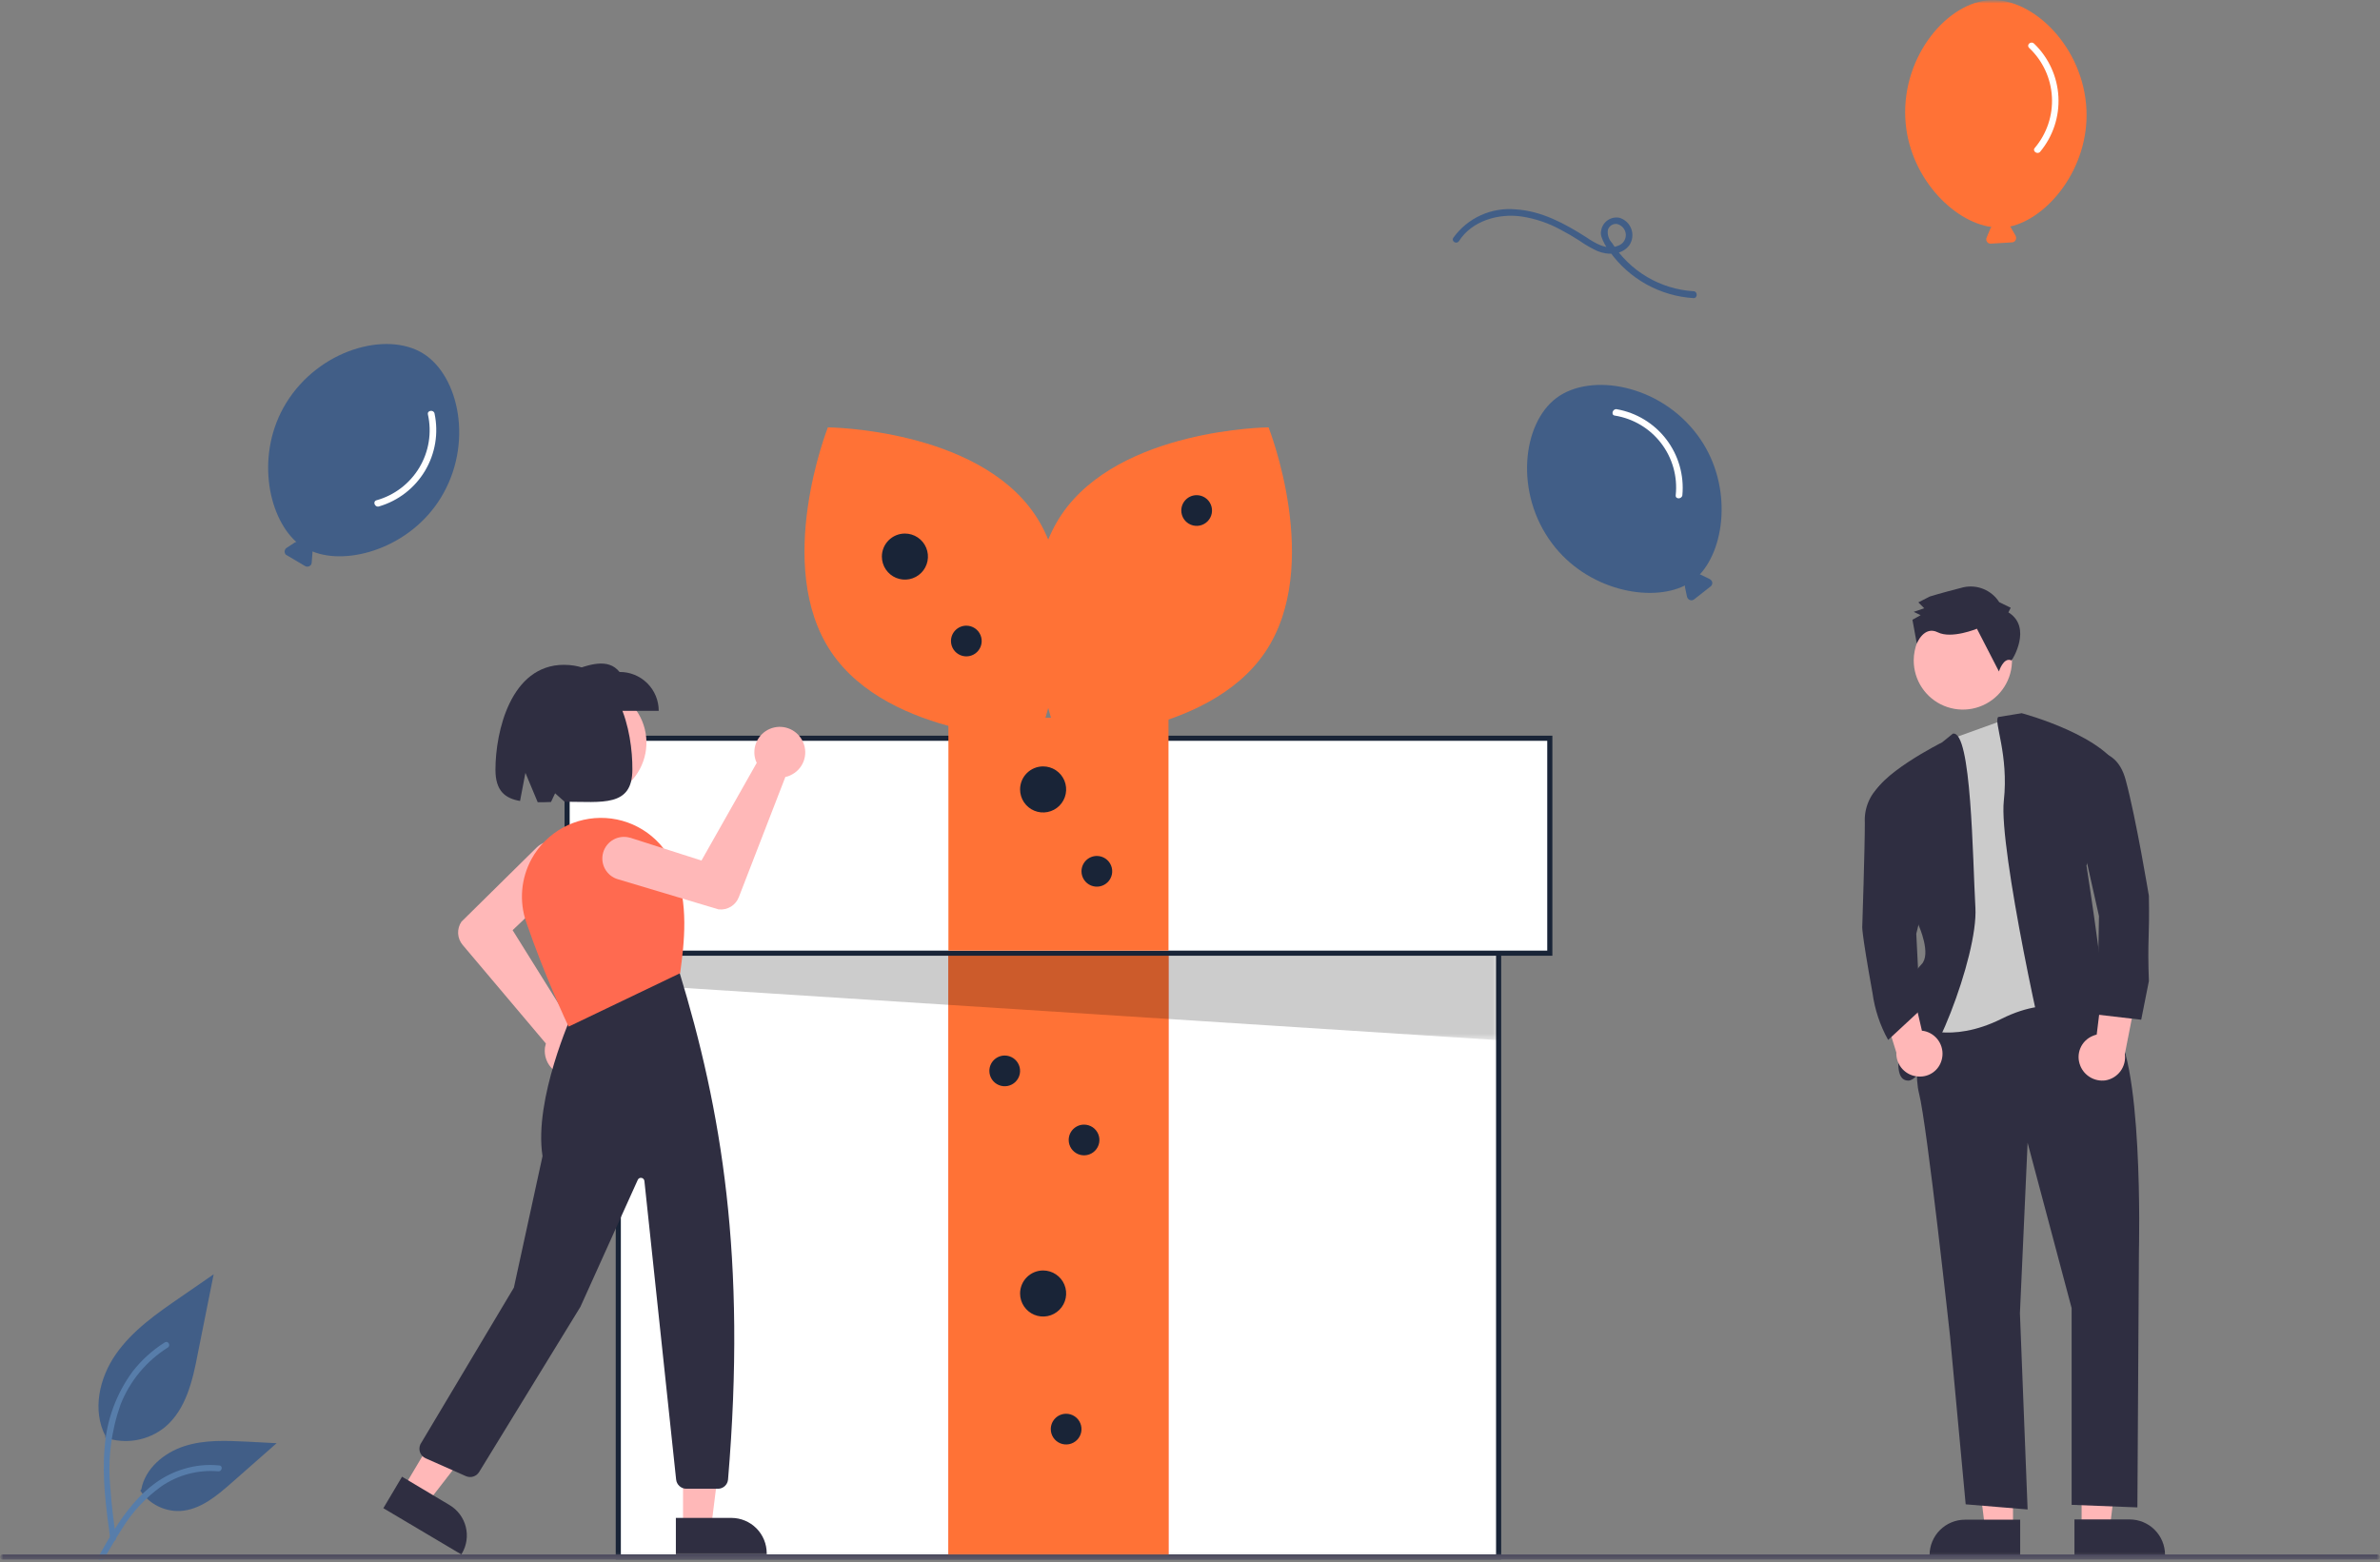 <svg width="358" height="235" viewBox="0 0 358 235" fill="none" xmlns="http://www.w3.org/2000/svg">
<rect x="0" y="0" width="358" height="235" fill="#808080" stroke="none"/>
<mask id="mask0_62_143" style="mask-type:luminance" maskUnits="userSpaceOnUse" x="0" y="0" width="358" height="235">
<path d="M358 0H0V234.772H358V0Z" fill="white"/>
</mask>
<g mask="url(#mask0_62_143)">
<mask id="mask1_62_143" style="mask-type:luminance" maskUnits="userSpaceOnUse" x="0" y="0" width="358" height="235">
<path d="M358 0H0V234.772H358V0Z" fill="white"/>
</mask>
<g mask="url(#mask1_62_143)">
<path d="M15.824 216.271C17.334 216.795 18.954 216.925 20.529 216.649C22.104 216.372 23.582 215.699 24.824 214.692C27.981 212.036 28.981 207.686 29.751 203.644L32.138 191.711L27.172 195.137C23.592 197.601 19.935 200.137 17.433 203.721C14.931 207.305 13.853 212.151 15.855 216.039" fill="#415E87"/>
<path d="M16.591 231.552C15.975 226.971 15.321 222.352 15.744 217.732C16.042 213.614 17.498 209.664 19.944 206.338C21.292 204.603 22.934 203.118 24.794 201.95C25.294 201.642 25.718 202.412 25.256 202.72C22.027 204.748 19.531 207.756 18.134 211.304C16.72 215.287 16.194 219.531 16.594 223.738C16.748 226.279 17.094 228.781 17.441 231.321C17.464 231.433 17.445 231.549 17.388 231.648C17.331 231.747 17.241 231.823 17.133 231.86C17.078 231.878 17.019 231.884 16.961 231.877C16.903 231.871 16.847 231.853 16.796 231.824C16.745 231.795 16.701 231.756 16.666 231.709C16.632 231.662 16.607 231.609 16.594 231.552" fill="#577DAA"/>
<path d="M21.095 224.239C21.742 225.221 22.631 226.02 23.676 226.559C24.721 227.099 25.887 227.36 27.062 227.319C30.103 227.165 32.605 225.048 34.876 223.046L41.613 217.118L37.186 216.887C33.986 216.733 30.719 216.579 27.678 217.58C24.637 218.581 21.827 220.929 21.249 224.086" fill="#415E87"/>
<path d="M14.82 234.17C17.82 228.819 21.326 222.891 27.6 221.005C29.341 220.461 31.174 220.278 32.989 220.466C33.566 220.505 33.412 221.39 32.835 221.351C29.797 221.088 26.761 221.891 24.251 223.622C21.887 225.329 19.885 227.488 18.361 229.974C17.399 231.474 16.513 233.015 15.628 234.555C15.32 235.017 14.512 234.671 14.82 234.17Z" fill="#577DAA"/>
<path d="M225.424 121.458H93.003V234.247H225.424V121.458Z" fill="white"/>
<path d="M225.809 234.632H92.618V121.073H225.809V234.632ZM93.388 233.862H225.039V121.843H93.388V233.862Z" fill="#192437"/>
<path d="M175.766 143.4H142.661V234.247H175.766V143.4Z" fill="#FF6A50"/>
<path d="M175.766 143.4H142.661V234.247H175.766V143.4Z" fill="#FF7236"/>
<g opacity="0.2">
<mask id="mask2_62_143" style="mask-type:luminance" maskUnits="userSpaceOnUse" x="93" y="129" width="133" height="28">
<path d="M225.425 129.734H93.388V156.488H225.425V129.734Z" fill="white"/>
</mask>
<g mask="url(#mask2_62_143)">
<path d="M93.388 129.734V148.015L225.425 156.484L225.04 133.884L93.388 129.734Z" fill="black"/>
</g>
</g>
<path d="M233.123 111.064H85.304V143.399H233.123V111.064Z" fill="white"/>
<path d="M233.508 143.784H84.919V110.679H233.508V143.784ZM85.689 143.014H232.738V111.449H85.689V143.014Z" fill="#192437"/>
<path d="M175.766 107.985H142.661V143.015H175.766V107.985Z" fill="#FF7236"/>
<path d="M155.672 77.42C164.41 90.393 156.172 111.22 156.172 111.22C156.172 111.22 133.772 111.066 125.03 98.093C116.288 85.12 124.53 64.293 124.53 64.293C124.53 64.293 146.93 64.485 155.672 77.42Z" fill="#FF7236"/>
<path d="M159.676 77.42C150.938 90.393 159.176 111.22 159.176 111.22C159.176 111.22 181.576 111.066 190.318 98.093C199.06 85.12 190.818 64.293 190.818 64.293C190.818 64.293 168.418 64.485 159.676 77.42Z" fill="#FF7236"/>
<path d="M136.117 80.269C136.802 80.269 137.472 80.472 138.042 80.853C138.612 81.234 139.056 81.775 139.318 82.408C139.58 83.041 139.649 83.738 139.515 84.41C139.382 85.082 139.052 85.7 138.567 86.184C138.082 86.669 137.465 86.999 136.793 87.132C136.121 87.266 135.424 87.198 134.791 86.935C134.158 86.673 133.617 86.229 133.236 85.659C132.855 85.089 132.652 84.419 132.652 83.734C132.652 83.279 132.741 82.828 132.915 82.408C133.089 81.987 133.345 81.605 133.666 81.284C133.988 80.962 134.37 80.707 134.791 80.532C135.211 80.358 135.662 80.269 136.117 80.269Z" fill="#192437"/>
<path d="M156.905 115.299C157.59 115.299 158.26 115.502 158.83 115.883C159.4 116.263 159.844 116.804 160.107 117.437C160.369 118.071 160.438 118.767 160.304 119.439C160.171 120.112 159.841 120.729 159.356 121.214C158.872 121.699 158.254 122.029 157.582 122.162C156.91 122.296 156.213 122.228 155.58 121.965C154.947 121.703 154.406 121.259 154.025 120.689C153.644 120.119 153.441 119.449 153.441 118.764C153.441 118.309 153.53 117.859 153.704 117.438C153.878 117.018 154.133 116.636 154.455 116.314C154.777 115.992 155.159 115.737 155.579 115.563C155.999 115.389 156.45 115.299 156.905 115.299Z" fill="#192437"/>
<path d="M156.905 191.133C157.59 191.133 158.26 191.336 158.83 191.717C159.4 192.097 159.845 192.638 160.107 193.272C160.369 193.905 160.438 194.602 160.304 195.274C160.171 195.946 159.841 196.564 159.356 197.048C158.871 197.533 158.254 197.863 157.582 197.997C156.909 198.13 156.213 198.061 155.579 197.799C154.946 197.537 154.405 197.092 154.024 196.522C153.644 195.952 153.441 195.282 153.441 194.597C153.441 193.678 153.806 192.797 154.455 192.148C155.105 191.498 155.986 191.133 156.905 191.133Z" fill="#192437"/>
<path d="M145.356 94.127C145.813 94.127 146.259 94.263 146.639 94.516C147.019 94.77 147.315 95.131 147.49 95.553C147.665 95.975 147.711 96.44 147.622 96.888C147.532 97.336 147.312 97.747 146.989 98.07C146.666 98.394 146.255 98.614 145.807 98.703C145.358 98.792 144.894 98.746 144.472 98.571C144.05 98.396 143.689 98.1 143.435 97.72C143.181 97.341 143.046 96.894 143.046 96.437C143.046 95.824 143.289 95.237 143.722 94.804C144.156 94.371 144.743 94.127 145.356 94.127Z" fill="#192437"/>
<path d="M180.001 74.494C180.458 74.494 180.904 74.629 181.284 74.883C181.664 75.137 181.96 75.498 182.135 75.92C182.31 76.342 182.356 76.807 182.267 77.255C182.177 77.703 181.957 78.114 181.634 78.437C181.311 78.76 180.9 78.981 180.452 79.07C180.003 79.159 179.539 79.113 179.117 78.938C178.695 78.763 178.334 78.467 178.08 78.087C177.826 77.707 177.691 77.261 177.691 76.804C177.691 76.191 177.934 75.604 178.367 75.171C178.801 74.737 179.388 74.494 180.001 74.494Z" fill="#192437"/>
<path d="M164.988 128.772C165.445 128.772 165.892 128.908 166.272 129.161C166.651 129.415 166.948 129.776 167.122 130.198C167.297 130.62 167.343 131.085 167.254 131.533C167.165 131.981 166.945 132.392 166.622 132.715C166.299 133.039 165.887 133.259 165.439 133.348C164.991 133.437 164.526 133.391 164.104 133.216C163.682 133.041 163.321 132.745 163.068 132.365C162.814 131.986 162.678 131.539 162.678 131.082C162.678 130.779 162.738 130.478 162.854 130.198C162.97 129.918 163.14 129.663 163.354 129.448C163.569 129.234 163.824 129.064 164.104 128.948C164.384 128.832 164.685 128.772 164.988 128.772Z" fill="#192437"/>
<path d="M151.13 158.798C151.587 158.798 152.033 158.934 152.413 159.187C152.793 159.441 153.089 159.802 153.264 160.224C153.439 160.646 153.485 161.111 153.395 161.559C153.306 162.007 153.086 162.418 152.763 162.741C152.44 163.065 152.029 163.285 151.58 163.374C151.132 163.463 150.668 163.417 150.246 163.242C149.824 163.067 149.463 162.771 149.209 162.391C148.955 162.012 148.82 161.565 148.82 161.108C148.82 160.805 148.879 160.504 148.995 160.224C149.111 159.944 149.282 159.689 149.496 159.474C149.711 159.26 149.965 159.09 150.246 158.974C150.526 158.858 150.826 158.798 151.13 158.798Z" fill="#192437"/>
<path d="M163.064 169.191C163.521 169.191 163.967 169.326 164.347 169.58C164.727 169.834 165.023 170.195 165.198 170.617C165.373 171.039 165.419 171.504 165.33 171.952C165.24 172.4 165.02 172.811 164.697 173.134C164.374 173.457 163.963 173.678 163.515 173.767C163.066 173.856 162.602 173.81 162.18 173.635C161.758 173.46 161.397 173.164 161.143 172.784C160.889 172.405 160.754 171.958 160.754 171.501C160.754 170.888 160.997 170.301 161.43 169.868C161.864 169.434 162.451 169.191 163.064 169.191Z" fill="#192437"/>
<path d="M160.369 212.69C160.826 212.69 161.273 212.826 161.652 213.079C162.032 213.333 162.328 213.694 162.503 214.116C162.678 214.538 162.724 215.003 162.635 215.451C162.546 215.899 162.326 216.31 162.003 216.633C161.679 216.957 161.268 217.177 160.82 217.266C160.372 217.355 159.907 217.309 159.485 217.134C159.063 216.959 158.702 216.663 158.448 216.283C158.195 215.904 158.059 215.457 158.059 215C158.059 214.387 158.302 213.8 158.736 213.367C159.169 212.933 159.756 212.69 160.369 212.69Z" fill="#192437"/>
<path d="M302.799 229.972H298.599L296.559 213.689H302.795L302.799 229.972Z" fill="#FFB7B7"/>
<path d="M303.876 234.093H290.249V233.939C290.252 232.531 290.813 231.182 291.808 230.186C292.804 229.191 294.153 228.63 295.561 228.627H303.876V234.093Z" fill="#2F2E41"/>
<path d="M313.115 229.972H317.349L319.349 213.689H313.115V229.972Z" fill="#FFB7B7"/>
<path d="M312.037 228.588H320.352C321.76 228.591 323.11 229.152 324.105 230.147C325.101 231.143 325.661 232.492 325.664 233.9V234.054H312.037V228.588Z" fill="#2F2E41"/>
<path d="M295.254 91.971C296.716 91.971 298.145 92.404 299.36 93.217C300.575 94.029 301.523 95.183 302.082 96.534C302.642 97.884 302.788 99.37 302.503 100.804C302.218 102.238 301.514 103.555 300.48 104.588C299.446 105.622 298.129 106.326 296.696 106.611C295.262 106.896 293.776 106.75 292.425 106.19C291.075 105.631 289.921 104.684 289.108 103.468C288.296 102.253 287.863 100.824 287.863 99.362C287.863 97.402 288.642 95.522 290.028 94.136C291.414 92.75 293.294 91.971 295.254 91.971Z" fill="#FFB7B7"/>
<path d="M289.826 150.174C289.826 150.174 287.478 159.874 288.671 164.532C289.864 169.19 293.329 201.063 293.329 201.063L295.677 226.315L304.993 227.085L303.838 197.56L304.993 171.923L311.614 196.791V226.391L321.507 226.776L321.738 188.204C321.738 188.204 322.508 157.904 317.465 154.021C312.422 150.138 311.575 149.363 311.575 149.363L289.826 150.174Z" fill="#2F2E41"/>
<path d="M303.915 107.407L312.769 112.065L313.924 152.484C313.924 152.484 308.881 149.366 301.105 153.254C293.329 157.142 288.286 154.409 288.286 154.409L292.944 136.932L291.019 113.604L293.791 111.063L303.915 107.407Z" fill="#CBCBCB"/>
<path d="M293.753 110.37L292.136 111.679C292.136 111.679 282.05 116.722 281.627 120.225L288.633 139.28C288.633 139.28 290.558 143.553 289.018 145.093C287.478 146.633 285.9 150.521 286.285 152.484C286.67 154.447 283.937 162.57 287.055 162.57C290.173 162.57 297.564 143.9 297.141 136.548C296.718 129.196 296.564 109.833 293.754 110.372" fill="#2F2E41"/>
<path d="M300.566 107.873L304.108 107.296C304.108 107.296 317.308 110.796 319.275 116.612L313.847 130.201C313.847 130.201 317.735 155.069 316.58 155.069H315.425C315.425 155.069 318.543 157.417 316.58 158.187C314.617 158.957 309.959 165.155 308.804 162.46C307.649 159.765 300.643 127.468 301.413 120.501C302.183 113.534 299.873 108.606 300.566 107.875" fill="#2F2E41"/>
<path d="M302.106 92.125L302.452 91.432L300.72 90.585C300.159 89.706 299.341 89.02 298.377 88.62C297.413 88.221 296.35 88.127 295.331 88.352C291.866 89.237 290.288 89.738 290.288 89.738L288.556 90.623L289.441 91.508L287.863 92.047L288.902 92.547L287.67 93.24L288.324 96.82C288.324 96.82 289.402 94.087 291.481 95.126C293.56 96.165 297.37 94.586 297.37 94.586L300.681 101.015C300.681 101.015 301.374 98.782 302.567 99.36C302.644 99.36 305.767 94.394 302.105 92.123" fill="#2F2E41"/>
<path d="M312.923 160.337C312.748 159.918 312.659 159.469 312.659 159.015C312.66 158.561 312.75 158.112 312.926 157.693C313.101 157.274 313.358 156.895 313.681 156.576C314.005 156.257 314.388 156.006 314.809 155.837C314.995 155.756 315.188 155.692 315.386 155.645L316.886 143.445L321.775 147.602L319.619 158.573C319.745 159.485 319.509 160.41 318.963 161.151C318.416 161.891 317.602 162.389 316.693 162.538C315.91 162.641 315.115 162.482 314.433 162.085C313.75 161.688 313.219 161.076 312.921 160.344" fill="#FFB7B7"/>
<path d="M292.059 159.49C292.313 158.607 292.21 157.66 291.77 156.853C291.331 156.046 290.591 155.444 289.711 155.179C289.51 155.119 289.304 155.08 289.095 155.064L286.323 143.054L281.935 147.673L285.246 158.336C285.228 158.794 285.301 159.25 285.459 159.68C285.618 160.109 285.86 160.503 286.171 160.839C286.482 161.175 286.856 161.446 287.272 161.638C287.688 161.829 288.138 161.937 288.595 161.954C289.368 162.005 290.135 161.788 290.766 161.339C291.397 160.89 291.854 160.237 292.059 159.49Z" fill="#FFB7B7"/>
<path d="M313.115 113.413C313.115 113.413 318.158 111.488 319.736 117.301C321.314 123.114 323.236 134.778 323.236 134.778C323.351 141.245 323.005 141.245 323.236 147.597L322.081 153.41L315.46 152.64L315.729 137.82L312.341 122.73L313.115 113.413Z" fill="#2F2E41"/>
<path d="M285.168 117.916L282.781 118.185C282.011 118.888 281.408 119.754 281.015 120.719C280.622 121.685 280.45 122.726 280.51 123.767C280.51 127.655 280.125 139.319 280.125 139.319C280.125 139.319 279.894 139.588 281.665 149.405C282.004 151.879 282.8 154.268 284.013 156.45L288.825 151.985L288.248 140.475L289.788 134.239L285.168 117.916Z" fill="#2F2E41"/>
<path d="M357.615 234.632H0.385C0.283 234.632 0.185 234.591 0.113 234.519C0.041 234.447 0 234.349 0 234.247C0 234.145 0.041 234.047 0.113 233.975C0.185 233.903 0.283 233.862 0.385 233.862H357.615C357.717 233.862 357.815 233.903 357.887 233.975C357.959 234.047 358 234.145 358 234.247C358 234.349 357.959 234.447 357.887 234.519C357.815 234.591 357.717 234.632 357.615 234.632Z" fill="#3F3D56"/>
<path d="M88.769 103.25C90.444 103.25 92.081 103.747 93.474 104.677C94.867 105.608 95.952 106.931 96.593 108.478C97.234 110.026 97.402 111.728 97.075 113.371C96.748 115.014 95.942 116.523 94.757 117.707C93.573 118.892 92.064 119.698 90.421 120.025C88.778 120.352 87.075 120.184 85.528 119.543C83.98 118.902 82.658 117.817 81.727 116.424C80.796 115.031 80.3 113.394 80.3 111.719C80.3 109.473 81.192 107.319 82.78 105.731C84.368 104.142 86.523 103.25 88.769 103.25Z" fill="#FFB8B8"/>
<path d="M85.728 161.874H85.42C84.922 161.832 84.437 161.692 83.993 161.462C83.549 161.231 83.155 160.916 82.833 160.533C82.511 160.151 82.268 159.708 82.118 159.232C81.967 158.755 81.912 158.253 81.956 157.755C81.963 157.611 81.989 157.469 82.033 157.332C82.071 157.217 82.071 157.101 82.11 156.986L69.599 142.166C69.188 141.684 68.947 141.081 68.912 140.448C68.878 139.816 69.052 139.19 69.407 138.666L69.446 138.628L80.725 127.503C81.343 126.896 82.176 126.558 83.043 126.566C83.909 126.573 84.737 126.924 85.344 127.541C85.952 128.159 86.289 128.993 86.282 129.859C86.275 130.726 85.924 131.554 85.306 132.161L85.268 132.199L77.107 139.936L86.038 154.256C86.207 154.263 86.375 154.289 86.538 154.333C87.522 154.535 88.386 155.117 88.941 155.954C89.496 156.791 89.698 157.813 89.502 158.798C89.316 159.663 88.841 160.439 88.156 160.999C87.47 161.559 86.615 161.869 85.73 161.878" fill="#FFB8B8"/>
<path d="M102.742 229.743H106.976L109.016 213.421H102.742V229.743Z" fill="#FFB8B8"/>
<path d="M101.664 228.357H110.017C111.425 228.36 112.774 228.921 113.77 229.916C114.766 230.912 115.326 232.261 115.329 233.669V233.823H101.664V228.357Z" fill="#2F2E41"/>
<path d="M60.668 223.893L64.325 226.049L74.411 213.038L69.022 209.838L60.668 223.893Z" fill="#FFB8B8"/>
<path d="M60.475 222.16L67.635 226.433C68.841 227.156 69.713 228.327 70.059 229.69C70.406 231.053 70.198 232.498 69.483 233.709L69.406 233.863L57.665 226.895L60.475 222.16Z" fill="#2F2E41"/>
<path d="M107.978 223.969H103.243C102.86 223.97 102.491 223.828 102.206 223.572C101.922 223.316 101.742 222.964 101.703 222.583L96.93 177.66C96.922 177.592 96.901 177.526 96.868 177.465C96.835 177.405 96.791 177.352 96.737 177.309C96.684 177.266 96.622 177.234 96.556 177.215C96.49 177.196 96.421 177.19 96.353 177.198C96.261 177.206 96.173 177.24 96.099 177.294C96.025 177.348 95.966 177.421 95.93 177.506L87.307 196.599L72.063 221.466C71.862 221.785 71.555 222.023 71.195 222.135C70.835 222.248 70.447 222.229 70.1 222.082L64.018 219.387C63.643 219.22 63.349 218.913 63.198 218.532C63.047 218.151 63.051 217.725 63.21 217.347C63.248 217.27 63.248 217.231 63.287 217.193L77.297 193.714L81.608 173.928C80.261 165.344 86.073 152.602 86.108 152.448L86.146 152.371L102.121 146.135L102.198 146.25C108.511 166.922 112.322 189.172 109.512 222.585C109.478 222.968 109.301 223.324 109.015 223.581C108.729 223.839 108.356 223.978 107.972 223.971" fill="#2F2E41"/>
<path d="M85.535 154.448L85.458 154.294C85.42 154.217 81.878 146.711 79.145 138.704C78.615 137.156 78.414 135.514 78.553 133.884C78.692 132.254 79.169 130.67 79.953 129.234C81.039 127.252 82.666 125.62 84.645 124.527C86.623 123.435 88.871 122.928 91.127 123.065C93.383 123.202 95.553 123.978 97.385 125.302C99.216 126.626 100.634 128.444 101.471 130.543C103.627 135.971 102.934 141.783 102.318 146.326V146.403L102.241 146.441L85.535 154.448Z" fill="#FF6A50"/>
<path d="M99.085 106.945H85.612V101.094C88.576 99.939 91.463 98.938 93.195 101.094C93.967 101.086 94.733 101.232 95.449 101.523C96.164 101.814 96.815 102.244 97.363 102.788C97.911 103.333 98.345 103.98 98.641 104.694C98.936 105.407 99.087 106.173 99.085 106.945Z" fill="#2F2E41"/>
<path d="M84.843 100.016C76.798 100.016 74.526 110.102 74.526 115.799C74.526 118.956 75.95 120.11 78.226 120.499L79.034 116.265L80.882 120.692C81.498 120.692 82.191 120.692 82.882 120.653L83.498 119.344L84.922 120.614C90.581 120.614 95.122 121.461 95.122 115.764C95.16 110.105 93.197 100.02 84.844 100.02" fill="#2F2E41"/>
<path d="M120.643 111.334C120.702 111.433 120.754 111.536 120.797 111.642C121 112.097 121.111 112.587 121.125 113.084C121.138 113.582 121.052 114.077 120.873 114.542C120.695 115.007 120.426 115.431 120.082 115.792C119.739 116.152 119.328 116.441 118.872 116.642C118.751 116.71 118.622 116.762 118.487 116.796C118.377 116.84 118.26 116.866 118.141 116.873L111.135 134.965C110.907 135.56 110.49 136.063 109.948 136.397C109.406 136.731 108.769 136.877 108.135 136.813H108.097L92.93 132.271C92.521 132.15 92.139 131.949 91.807 131.68C91.475 131.411 91.2 131.08 90.996 130.704C90.792 130.329 90.664 129.917 90.62 129.493C90.575 129.068 90.615 128.639 90.736 128.229C90.857 127.82 91.058 127.438 91.327 127.106C91.596 126.774 91.927 126.499 92.303 126.295C92.678 126.091 93.09 125.963 93.514 125.919C93.939 125.874 94.369 125.914 94.778 126.035H94.816L105.516 129.461L113.831 114.761C113.751 114.614 113.686 114.459 113.639 114.299C113.36 113.394 113.426 112.417 113.826 111.558C114.226 110.699 114.93 110.02 115.802 109.651C116.675 109.281 117.653 109.249 118.548 109.561C119.443 109.872 120.19 110.504 120.645 111.335" fill="#FFB8B8"/>
<path d="M255.298 65.409C249.639 57.826 239.284 56.016 234.126 59.866C228.968 63.716 227.774 74.186 233.472 81.766C238.707 88.772 248.215 90.697 253.451 88.079V88.31L253.759 89.773C253.801 89.941 253.901 90.088 254.043 90.187C254.185 90.286 254.357 90.33 254.529 90.312C254.622 90.281 254.711 90.242 254.798 90.197L257.298 88.234C257.369 88.183 257.428 88.118 257.473 88.043C257.517 87.967 257.546 87.884 257.557 87.797C257.567 87.71 257.56 87.622 257.536 87.539C257.511 87.455 257.469 87.377 257.413 87.31C257.346 87.235 257.268 87.17 257.182 87.118L255.835 86.464C255.79 86.434 255.735 86.42 255.681 86.426C259.681 82.115 260.57 72.414 255.296 65.408" fill="#415E87"/>
<path d="M242.901 62.522C245.67 62.965 248.164 64.454 249.869 66.681C251.573 68.909 252.359 71.705 252.063 74.494C251.986 75.148 252.987 75.11 253.063 74.494C253.34 71.49 252.477 68.491 250.644 66.094C248.81 63.697 246.142 62.079 243.17 61.56C242.554 61.483 242.286 62.445 242.901 62.522Z" fill="white"/>
<path d="M66.288 74.918C71.254 66.873 69.098 56.556 63.632 53.169C58.166 49.782 48.003 52.553 43.037 60.637C38.456 68.105 40.188 77.613 44.577 81.537C44.495 81.545 44.416 81.571 44.346 81.614L43.114 82.422C42.967 82.52 42.865 82.672 42.829 82.845C42.793 83.018 42.827 83.198 42.922 83.346C42.971 83.438 43.054 83.507 43.153 83.538L45.886 85.155C46.04 85.244 46.222 85.269 46.395 85.226C46.567 85.183 46.716 85.075 46.81 84.924C46.858 84.828 46.884 84.723 46.887 84.616L47.002 83.116V82.962C52.391 85.156 61.702 82.386 66.288 74.918Z" fill="#415E87"/>
<path d="M64.363 62.33C64.978 65.067 64.518 67.935 63.078 70.342C61.638 72.749 59.328 74.511 56.626 75.264C56.01 75.456 56.395 76.38 57.011 76.188C59.908 75.34 62.378 73.43 63.927 70.838C65.476 68.248 65.989 65.167 65.364 62.214C65.249 61.598 64.248 61.714 64.364 62.329" fill="white"/>
<path d="M313.846 16.522C313.422 7.091 305.878 -0.262 299.449 0.008C293.02 0.278 286.169 8.284 286.592 17.715C286.977 26.453 293.752 33.382 299.565 34.152C299.502 34.206 299.45 34.271 299.411 34.344L298.834 35.73C298.797 35.811 298.777 35.898 298.775 35.986C298.772 36.075 298.787 36.163 298.82 36.246C298.852 36.328 298.9 36.404 298.962 36.467C299.024 36.53 299.098 36.581 299.18 36.615C299.279 36.649 299.384 36.662 299.488 36.653L302.645 36.461C302.731 36.457 302.816 36.436 302.894 36.399C302.972 36.362 303.042 36.309 303.099 36.245C303.157 36.18 303.2 36.105 303.228 36.023C303.256 35.941 303.267 35.854 303.261 35.768C303.254 35.662 303.228 35.557 303.184 35.46L302.453 34.19C302.414 34.152 302.376 34.113 302.376 34.075C308.076 32.805 314.232 25.298 313.847 16.521" fill="#FF7236"/>
<path d="M305.223 7.205C307.265 9.128 308.491 11.761 308.648 14.562C308.806 17.362 307.883 20.116 306.07 22.256C305.647 22.756 306.494 23.295 306.878 22.833C308.808 20.514 309.79 17.55 309.626 14.537C309.462 11.524 308.164 8.684 305.993 6.588C305.493 6.088 304.761 6.742 305.223 7.204" fill="white"/>
<path d="M254.757 43.816C252.28 43.663 249.875 42.924 247.74 41.659C245.605 40.394 243.801 38.64 242.477 36.541C242.232 36.282 242.049 35.971 241.942 35.631C241.835 35.291 241.808 34.931 241.861 34.578C241.946 34.296 242.128 34.053 242.374 33.892C242.62 33.73 242.915 33.66 243.208 33.693C243.568 33.772 243.892 33.964 244.135 34.241C244.377 34.519 244.524 34.866 244.555 35.233C244.582 35.609 244.483 35.983 244.273 36.297C244.064 36.61 243.757 36.845 243.4 36.965C241.668 37.696 239.935 36.58 238.55 35.656C235.35 33.616 231.85 31.73 228.002 31.499C226.199 31.329 224.384 31.634 222.736 32.384C221.088 33.133 219.665 34.302 218.609 35.772C218.263 36.311 219.109 36.811 219.456 36.272C221.419 33.192 225.423 32.072 228.887 32.572C230.952 32.888 232.946 33.565 234.777 34.572C235.739 35.073 236.664 35.612 237.549 36.189C238.41 36.797 239.325 37.325 240.282 37.767C241.86 38.421 243.982 38.383 245.094 36.882C245.329 36.526 245.478 36.121 245.527 35.697C245.577 35.274 245.528 34.845 245.382 34.445C245.236 34.044 244.998 33.683 244.688 33.391C244.377 33.099 244.003 32.884 243.594 32.763C243.293 32.704 242.984 32.706 242.683 32.767C242.383 32.828 242.098 32.948 241.844 33.12C241.59 33.291 241.372 33.511 241.204 33.767C241.035 34.023 240.919 34.31 240.861 34.611C240.784 34.914 240.784 35.232 240.861 35.535C241.138 36.377 241.568 37.16 242.131 37.845C243.58 39.88 245.466 41.565 247.651 42.778C249.835 43.99 252.263 44.698 254.757 44.851C255.373 44.851 255.373 43.851 254.757 43.812" fill="#415E87"/>
</g>
</g>
</svg>
